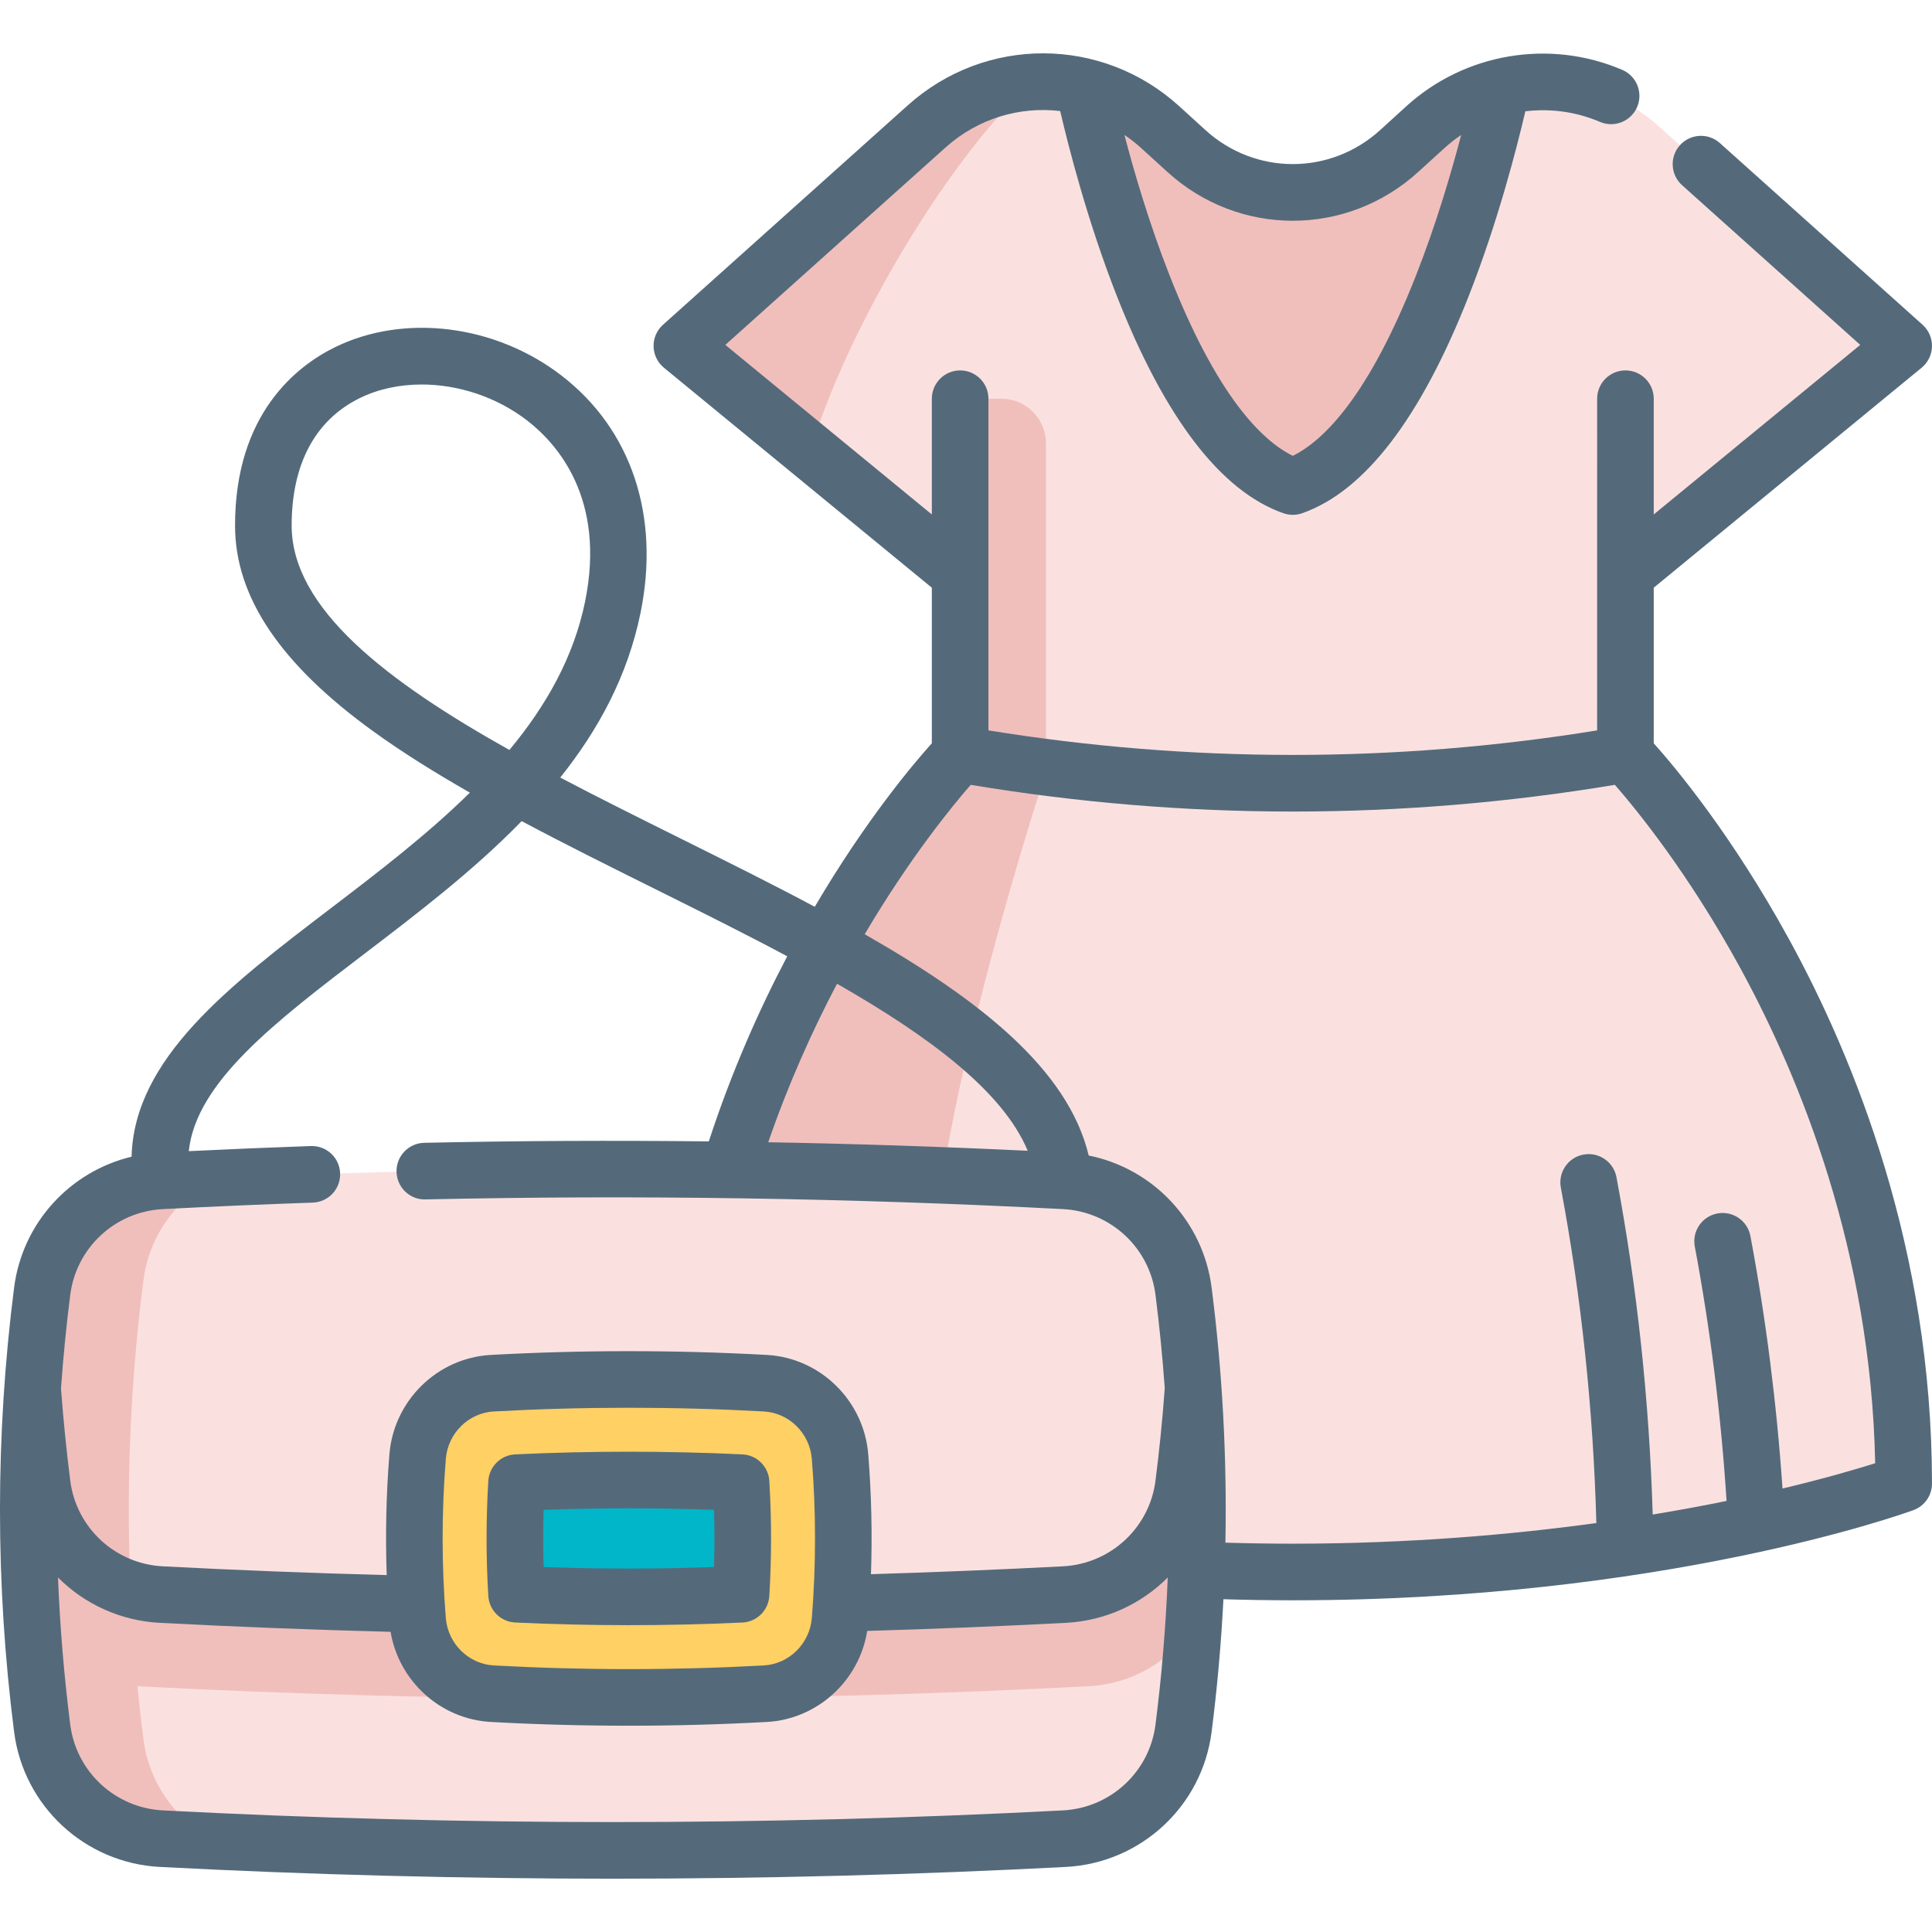 <svg width="512" height="512" viewBox="0 0 512 512" fill="none" xmlns="http://www.w3.org/2000/svg">
<g clip-path="url(#clip0)">
<path d="M430.757 199.906C430.757 199.906 504.5 276.209 504.5 393.163C504.5 393.163 440.317 416.594 342.603 416.594C304.192 416.594 270.951 412.974 244.77 408.574C204.348 401.794 180.707 393.163 180.707 393.163C180.707 276.209 254.45 199.906 254.45 199.906V152.204L214.688 119.553L180.707 91.651L245.6 33.479C253.55 26.349 263.36 22.459 273.331 21.789C277.981 21.479 282.651 21.869 287.201 22.959C294.551 24.719 301.542 28.309 307.482 33.709L314.402 40.01C330.383 54.57 354.824 54.57 370.814 40.01L377.735 33.709C383.675 28.309 390.665 24.719 398.016 22.959C412.326 19.529 427.957 23.029 439.607 33.479L504.5 91.651L430.757 152.204V199.906Z" fill="#FAE1DF"/>
<path d="M277.201 117.505V204.537C277.201 204.537 247.1 295.981 247.1 340.702C247.1 358.503 246.04 384.154 244.77 408.575C204.348 401.795 180.707 393.164 180.707 393.164C180.707 276.21 254.45 199.907 254.45 199.907V105.663H265.359C271.9 105.662 277.201 110.964 277.201 117.505V117.505Z" fill="#F0BFBC"/>
<path d="M273.333 21.789C250.732 42.84 224.531 87.131 214.69 119.553L180.709 91.652L245.602 33.479C253.552 26.349 263.362 22.459 273.333 21.789V21.789Z" fill="#F0BFBC"/>
<path d="M398.016 22.959C395.625 34.209 376.885 116.923 342.603 128.933C308.322 116.923 289.591 34.209 287.201 22.959C294.551 24.719 301.542 28.309 307.482 33.709L314.402 40.01C330.383 54.57 354.824 54.57 370.814 40.01L377.735 33.709C383.675 28.309 390.665 24.719 398.016 22.959V22.959Z" fill="#F0BFBC"/>
<path d="M282.077 312.934C202.305 308.768 122.534 308.768 42.762 312.934C26.551 313.781 13.237 326.076 11.18 342.177C6.247 380.791 6.247 419.403 11.18 458.017C13.237 474.118 26.551 486.414 42.762 487.26C122.534 491.426 202.305 491.426 282.077 487.26C298.288 486.413 311.601 474.118 313.658 458.017C318.591 419.403 318.591 380.791 313.658 342.177C311.6 326.076 298.287 313.781 282.077 312.934Z" fill="#FAE1DF"/>
<path d="M57.312 487.973C52.462 487.753 47.611 487.513 42.761 487.263C26.551 486.413 13.24 474.122 11.18 458.012C6.25 419.4 6.25 380.789 11.18 342.177C13.24 326.077 26.551 313.776 42.761 312.936C47.611 312.686 52.462 312.446 57.312 312.226C47.022 317.316 39.541 327.297 38.011 339.287C32.831 379.829 32.831 420.37 38.011 460.902C39.541 472.892 47.022 482.873 57.312 487.973V487.973Z" fill="#F0BFBC"/>
<path d="M313.652 393.348C311.597 409.449 298.284 421.74 282.073 422.584C202.305 426.76 122.537 426.76 42.757 422.584C26.545 421.74 13.233 409.449 11.178 393.348C10.096 384.872 9.257 376.395 8.636 367.918C7.144 388.943 7.111 409.968 8.544 430.993C14.58 440.14 24.732 446.264 36.288 446.866C120.38 451.267 204.46 451.267 288.542 446.866C300.102 446.264 310.258 440.135 316.293 430.982C317.726 409.945 317.692 388.909 316.197 367.873C315.587 376.365 314.747 384.857 313.652 393.348Z" fill="#F0BFBC"/>
<path d="M202.808 448.85C178.699 450.169 154.591 450.169 130.482 448.85C119.931 448.273 111.52 439.921 110.671 429.389C109.506 414.932 109.506 400.476 110.671 386.019C111.52 375.487 119.931 367.135 130.481 366.558C154.59 365.239 178.698 365.239 202.807 366.558C213.358 367.135 221.77 375.487 222.618 386.019C223.783 400.476 223.783 414.932 222.618 429.389C221.771 439.921 213.36 448.273 202.808 448.85V448.85Z" fill="#FFD064"/>
<path d="M166.645 423.191C156.779 423.191 146.796 422.956 136.897 422.492C136.298 412.659 136.298 402.749 136.897 392.915C146.796 392.452 156.779 392.217 166.645 392.217C176.509 392.217 186.492 392.452 196.391 392.915C196.99 402.749 196.99 412.659 196.391 422.492C186.492 422.956 176.509 423.191 166.645 423.191Z" fill="#00B6C8"/>
<path d="M474.207 249.074C458.923 221.14 443.729 203.088 438.256 196.977V155.747L509.259 97.446C510.949 96.057 511.95 94 511.997 91.812C512.045 89.624 511.134 87.525 509.505 86.065L455.783 37.913C452.699 35.149 447.957 35.409 445.191 38.492C442.426 41.576 442.686 46.318 445.771 49.083L492.983 91.401L438.259 136.336V105.663C438.259 101.52 434.902 98.162 430.759 98.162C426.616 98.162 423.259 101.52 423.259 105.663L423.255 193.563C369.702 202.23 315.501 202.229 261.948 193.561V105.663C261.948 101.52 258.591 98.162 254.448 98.162C250.305 98.162 246.948 101.52 246.948 105.663V136.339L192.22 91.401L250.605 39.062C259.194 31.36 270.287 28.159 280.961 29.427C283.159 38.869 288.207 58.675 295.96 78.406C308.698 110.828 323.557 130.21 340.121 136.014C340.924 136.295 341.762 136.436 342.6 136.436C343.439 136.436 344.278 136.295 345.08 136.014C361.644 130.21 376.504 110.828 389.245 78.406C396.985 58.713 402.027 38.959 404.234 29.494C410.842 28.703 417.666 29.587 424.011 32.304C427.822 33.935 432.228 32.168 433.858 28.36C435.489 24.552 433.723 20.144 429.916 18.514C410.648 10.265 388.185 14.054 372.684 28.163L365.762 34.464C352.557 46.488 332.649 46.488 319.449 34.464L312.528 28.163C292.092 9.559 261.164 9.444 240.591 27.895L175.697 86.067C174.067 87.527 173.157 89.627 173.205 91.814C173.252 94.002 174.253 96.059 175.943 97.448L246.946 155.749V196.973C242.029 202.445 229.392 217.389 215.924 240.304C204.517 234.226 192.454 228.224 180.234 222.149C169.556 216.839 158.8 211.491 148.476 206.059C158.566 193.424 166.35 179.121 169.761 162.354C174.973 136.73 167.349 113.841 148.843 99.555C131.299 86.013 107.139 82.994 88.722 92.043C78.849 96.893 62.288 109.482 62.288 139.287C62.288 158.154 74.269 175.989 98.919 193.814C106.629 199.389 115.298 204.789 124.524 210.059C113.086 221.31 99.958 231.324 87.556 240.783C60.856 261.148 35.525 280.484 34.87 306.537C18.535 310.454 5.931 324.075 3.737 341.232C-1.251 380.293 -1.251 419.905 3.737 458.968C6.257 478.664 22.503 493.717 42.368 494.758C82.197 496.835 122.307 497.873 162.417 497.873C202.527 497.873 242.64 496.834 282.47 494.758C302.34 493.716 318.581 478.662 321.089 458.968C322.583 447.29 323.62 435.561 324.221 423.814C330.323 423.997 336.476 424.095 342.6 424.095C440.514 424.095 504.397 401.185 507.069 400.21C510.028 399.129 511.997 396.315 511.997 393.165C511.999 331.16 491.448 280.584 474.207 249.074V249.074ZM309.35 45.55C328.303 62.82 356.899 62.82 375.864 45.552L382.784 39.253C384.19 37.973 385.677 36.812 387.228 35.77C384.623 45.706 380.627 59.332 375.288 72.917C362.785 104.731 350.981 116.653 342.603 120.804C334.227 116.653 322.423 104.731 309.923 72.917C304.585 59.33 300.588 45.695 297.983 35.755C299.527 36.798 301.015 37.962 302.433 39.252L309.35 45.55ZM77.292 139.283C77.292 122.984 83.532 111.303 95.34 105.502C100.278 103.075 105.921 101.898 111.729 101.898C121.436 101.898 131.6 105.187 139.681 111.425C147.794 117.687 160.58 132.243 155.065 159.359C152.042 174.223 144.646 187.155 134.993 198.748C102.577 180.582 77.292 161.297 77.292 139.283V139.283ZM43.15 320.427C56.519 319.733 69.894 319.153 82.902 318.703C87.043 318.559 90.282 315.088 90.138 310.948C89.994 306.806 86.549 303.58 82.382 303.711C71.774 304.078 60.922 304.535 50.03 305.065C51.962 286.811 72.853 270.861 96.657 252.706C110.64 242.04 125.485 230.717 138.245 217.606C149.738 223.731 161.738 229.699 173.558 235.577C185.388 241.46 197.315 247.391 208.626 253.426C201.196 267.544 193.889 283.972 187.84 302.481C162.609 302.2 137.42 302.309 112.419 302.858C108.277 302.949 104.994 306.379 105.085 310.522C105.176 314.664 108.589 317.981 112.748 317.855C168.66 316.628 225.501 317.494 281.692 320.427C294.309 321.081 304.621 330.627 306.213 343.13C307.266 351.361 308.076 359.618 308.67 367.89C308.064 376.19 307.241 384.43 306.213 392.403C304.622 404.895 294.307 414.437 281.68 415.092C264.697 415.979 247.637 416.67 230.817 417.175C231.177 406.583 230.944 395.948 230.095 385.416C228.948 371.172 217.393 359.844 203.218 359.069C178.948 357.741 154.337 357.74 130.073 359.069C115.898 359.844 104.343 371.172 103.195 385.416C102.34 396.028 102.109 406.745 102.481 417.418C82.729 416.892 62.816 416.122 43.15 415.092C30.527 414.438 20.211 404.896 18.621 392.4C17.615 384.521 16.79 376.308 16.162 367.98C16.756 359.678 17.566 351.391 18.621 343.13C20.219 330.629 30.535 321.081 43.15 320.427V320.427ZM221.826 260.703C246.124 274.607 265.756 289.153 272.354 304.966C249.487 303.874 226.535 303.117 203.59 302.706C208.997 287.049 215.36 272.971 221.826 260.703V260.703ZM215.143 428.785C214.594 435.586 209.115 440.992 202.398 441.36C202.397 441.36 202.397 441.36 202.397 441.36C178.673 442.658 154.617 442.658 130.891 441.36C124.174 440.992 118.695 435.586 118.147 428.785C117.02 414.797 117.02 400.61 118.147 386.621C118.695 379.82 124.174 374.415 130.892 374.047C142.754 373.398 154.699 373.073 166.645 373.073C178.59 373.073 190.536 373.398 202.398 374.047C209.115 374.415 214.594 379.82 215.143 386.621C216.27 400.61 216.27 414.797 215.143 428.785ZM281.69 479.774C202.548 483.9 122.294 483.9 43.155 479.774C30.538 479.112 20.219 469.561 18.621 457.063C16.967 444.109 15.893 431.091 15.373 418.055C22.359 425.059 31.856 429.527 42.37 430.072C62.632 431.134 83.158 431.922 103.504 432.451C105.703 445.52 116.725 455.608 130.072 456.338C142.207 457.002 154.426 457.334 166.645 457.334C178.863 457.334 191.084 457.002 203.216 456.338C216.646 455.603 227.717 445.396 229.821 432.212C247.217 431.701 264.881 430.991 282.458 430.072C292.978 429.527 302.479 425.056 309.466 418.05C308.945 431.088 307.869 444.109 306.212 457.066C304.62 469.563 294.307 479.112 281.69 479.774V479.774ZM472.383 394.476C470.839 371.928 467.988 349.462 463.878 327.567C463.114 323.496 459.198 320.817 455.123 321.58C451.052 322.344 448.371 326.264 449.136 330.335C453.275 352.387 456.092 375.039 457.556 397.761C451.781 398.944 445.232 400.173 437.985 401.369C437.078 371.206 433.859 341.172 428.381 311.965C427.617 307.893 423.697 305.214 419.626 305.975C415.555 306.739 412.874 310.659 413.638 314.73C419.081 343.758 422.241 373.63 423.048 403.625C400.684 406.694 373.373 409.092 342.601 409.092C336.652 409.092 330.675 408.998 324.747 408.821C325.171 386.248 323.958 363.65 321.091 341.234C318.842 323.572 305.556 309.66 288.519 306.22C283.013 283.301 259.482 264.891 229.152 247.582C241.14 227.292 252.355 213.606 257.252 207.991C285.581 212.705 314.093 215.069 342.605 215.069C371.116 215.069 399.626 212.706 427.954 207.992C433.582 214.428 447.514 231.444 461.291 256.726C477.078 285.694 495.802 331.607 496.942 387.772C492.063 389.311 483.699 391.774 472.383 394.476V394.476Z" fill="#546A7B"/>
<path d="M196.741 385.423C186.723 384.954 176.597 384.717 166.644 384.717C156.69 384.717 146.563 384.954 136.545 385.423C132.719 385.602 129.643 388.635 129.409 392.459C128.794 402.574 128.794 412.832 129.409 422.948C129.642 426.772 132.719 429.805 136.545 429.984C146.555 430.452 156.683 430.69 166.644 430.69C176.604 430.69 186.731 430.453 196.741 429.984C200.567 429.805 203.643 426.772 203.877 422.948C204.492 412.832 204.492 402.575 203.877 392.459C203.644 388.636 200.568 385.602 196.741 385.423ZM189.218 415.282C174.142 415.823 159.144 415.823 144.07 415.282C143.909 410.237 143.909 405.171 144.07 400.126C159.154 399.584 174.134 399.584 189.218 400.126C189.379 405.171 189.379 410.237 189.218 415.282V415.282Z" fill="#546A7B"/>
</g>
<defs>
<clipPath id="clip0">
<rect width="512" height="512" fill="white"/>
</clipPath>
</defs>
</svg>
